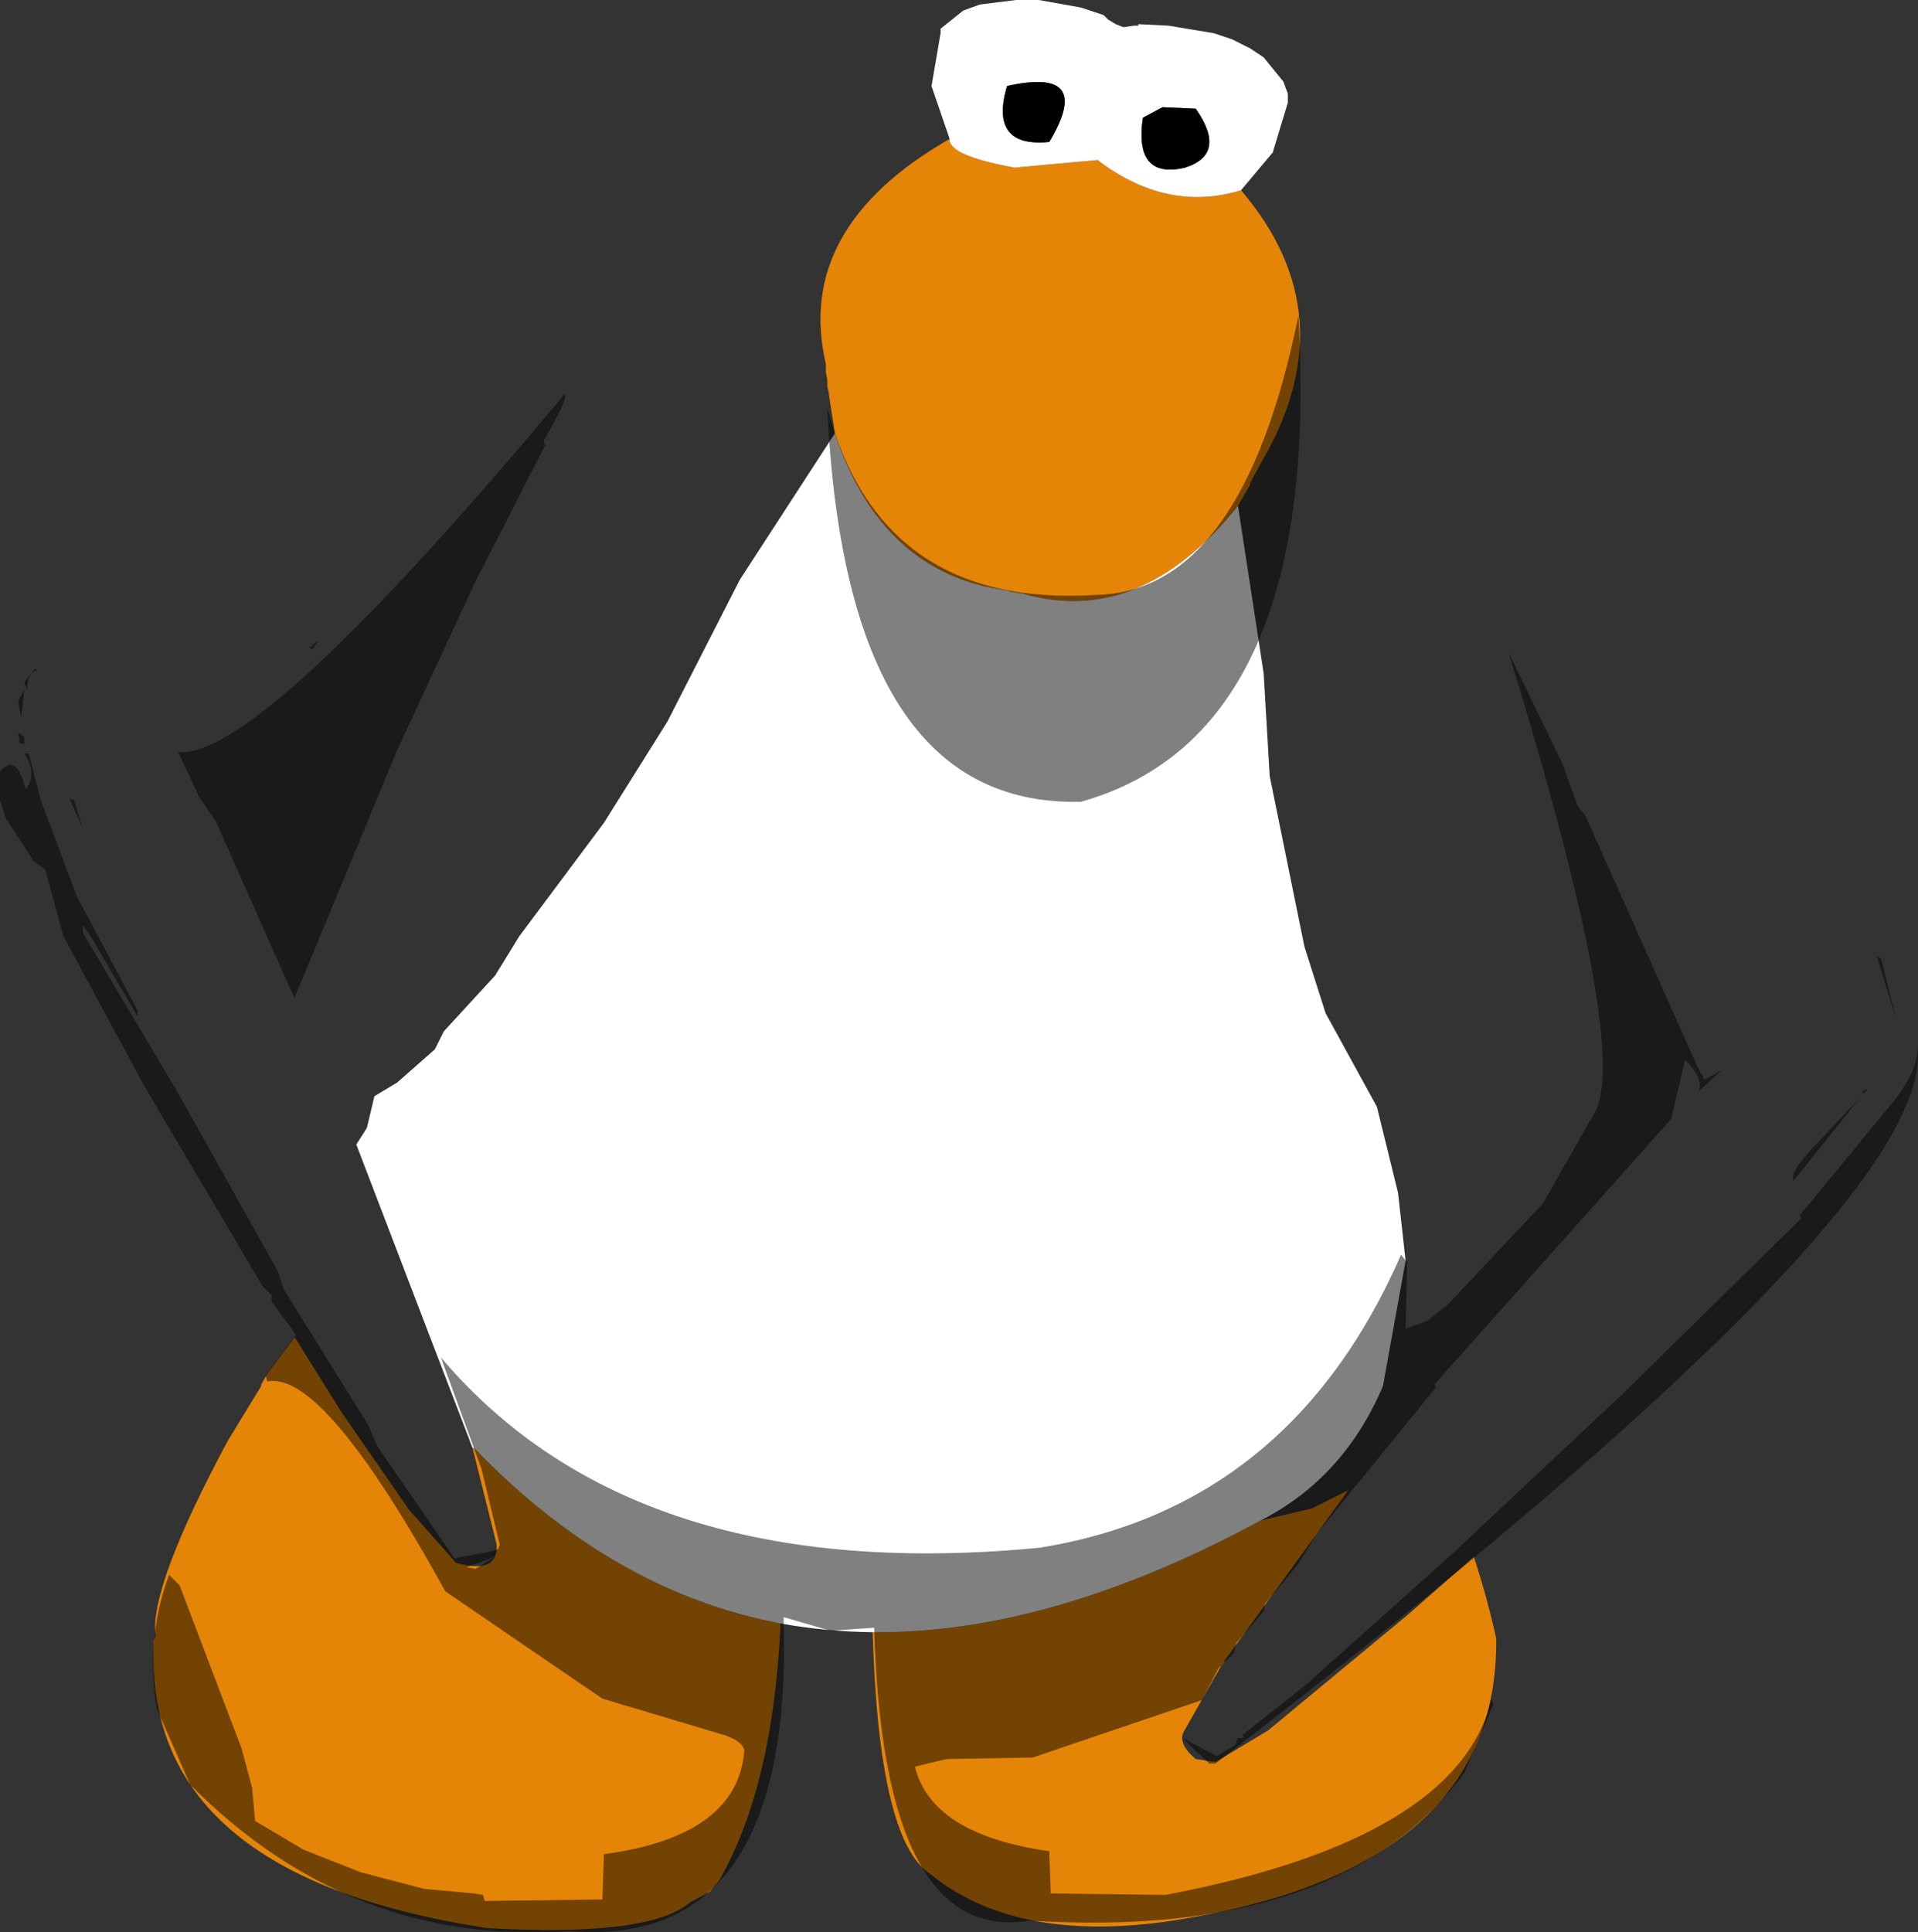 <?xml version="1.0" encoding="UTF-8" standalone="no"?>
<svg xmlns:ffdec="https://www.free-decompiler.com/flash" xmlns:xlink="http://www.w3.org/1999/xlink" ffdec:objectType="shape" height="319.95px" width="317.6px" xmlns="http://www.w3.org/2000/svg">
  <rect width="100%" height="100%" fill="#333333" stroke="none"/>
  <g transform="matrix(1.0, 0.0, 0.0, 1.0, 137.25, 117.25)">
    <path d="M68.25 -85.75 Q86.0 -65.0 71.5 -40.5 L69.75 -37.25 69.75 -37.0 67.75 -33.5 Q51.5 -13.25 32.0 -19.0 L30.25 -19.25 29.5 -19.5 Q8.75 -22.25 1.0 -45.5 L0.0 -52.0 0.0 -52.25 -0.25 -53.25 -0.25 -54.25 -0.5 -55.75 -0.5 -57.0 Q-5.75 -79.5 20.0 -94.25 19.75 -91.5 30.75 -89.5 L44.5 -90.75 Q56.0 -82.0 68.25 -85.75 M71.5 134.5 L80.0 132.5 86.0 129.5 65.5 157.75 65.5 158.0 65.0 158.5 58.75 169.5 Q57.75 171.5 60.75 174.0 L64.0 174.5 72.75 169.25 96.0 150.0 106.8 140.5 Q109.0 147.2 110.5 154.0 111.0 193.0 55.25 201.0 30.5 204.25 16.75 193.0 8.25 187.4 7.25 153.0 36.8 153.3 71.5 134.5 M-8.0 151.55 Q-9.2 178.6 -18.25 194.25 L-19.75 196.0 -23.0 197.75 Q-29.75 203.5 -56.5 202.0 -114.0 193.25 -111.75 154.25 L-111.5 153.75 -111.5 153.5 Q-112.5 145.5 -99.5 121.25 L-94.0 112.25 -94.0 112.0 -93.0 110.25 -88.45 104.15 -80.75 116.5 -69.5 132.75 -61.75 141.5 Q-54.75 143.5 -55.0 138.5 L-59.0 122.5 -58.75 122.5 Q-35.85 146.3 -8.0 151.55" fill="#e58508" fill-rule="evenodd" stroke="none"/>
    <path d="M20.0 -94.25 L17.0 -103.0 18.5 -111.75 18.5 -112.5 22.25 -115.5 25.0 -116.5 31.0 -117.25 34.75 -117.25 41.75 -116.0 45.5 -114.75 46.25 -114.0 47.5 -113.25 48.75 -112.75 50.5 -113.0 51.25 -113.0 51.25 -113.25 56.25 -113.0 63.75 -111.75 66.75 -110.75 69.75 -109.25 72.0 -107.75 75.25 -103.75 76.0 -101.75 76.0 -100.25 73.5 -92.0 68.25 -85.75 Q56.0 -82.0 44.5 -90.75 L30.75 -89.5 Q19.75 -91.5 20.0 -94.25 M67.75 -33.5 L72.0 -5.75 73.0 11.25 78.75 39.5 82.25 50.5 90.75 66.0 94.25 80.25 95.5 91.5 91.75 112.25 Q85.25 127.5 71.5 134.5 36.8 153.3 7.25 153.0 -0.55 152.9 -8.0 151.55 -35.85 146.3 -58.75 122.5 L-59.0 122.5 -78.25 72.25 -76.5 69.5 -75.25 64.25 -71.5 62.0 -65.25 56.5 -63.75 53.5 -55.25 44.25 -51.25 37.75 -37.25 19.0 -26.75 2.25 -14.75 -21.25 1.0 -45.5 Q8.75 -22.25 29.5 -19.5 L30.25 -19.25 32.0 -19.0 Q51.5 -13.25 67.75 -33.5 M60.75 -99.25 L55.25 -99.5 52.0 -97.75 Q50.5 -87.5 59.0 -89.5 66.0 -91.75 60.75 -99.25 M29.5 -103.0 Q26.5 -92.75 36.5 -93.75 44.0 -106.25 29.5 -103.0" fill="#ffffff" fill-rule="evenodd" stroke="none"/>
    <path d="M60.75 -99.25 Q66.0 -91.75 59.0 -89.5 50.5 -87.5 52.0 -97.75 L55.25 -99.5 60.75 -99.25 M29.5 -103.0 Q44.0 -106.25 36.5 -93.75 26.5 -92.75 29.5 -103.0" fill="#000000" fill-rule="evenodd" stroke="none"/>
    <path d="M77.75 -65.0 Q81.75 4.25 41.75 15.5 2.75 16.5 -0.25 -49.75 8.5 -16.5 44.25 -18.75 68.5 -19.25 77.75 -65.0 M173.5 41.0 L174.25 41.5 176.75 51.5 173.5 41.0 M170.75 64.5 L159.75 78.25 Q159.0 77.0 162.75 73.0 L170.75 64.5 M180.25 56.0 Q183.75 82.75 64.0 174.75 L63.0 174.75 58.5 170.5 64.25 173.5 67.25 171.75 67.75 170.5 68.75 170.5 68.5 170.0 79.25 161.5 103.25 140.0 131.5 113.5 161.0 84.5 160.75 84.0 174.75 67.0 Q180.5 60.5 180.25 56.0 M171.0 63.5 L172.0 63.0 171.5 63.75 171.0 63.5 M125.25 17.75 L144.0 59.75 145.0 61.5 147.75 60.0 144.0 63.5 Q144.95 61.25 141.75 58.25 L139.5 68.0 100.25 112.0 100.5 112.5 80.75 136.75 77.5 142.0 72.25 148.25 72.0 149.5 67.5 154.75 67.0 156.5 64.5 159.0 61.75 164.25 33.75 173.75 19.5 174.0 14.25 175.25 Q17.0 186.5 36.5 189.25 L36.75 196.25 55.75 196.5 Q104.25 187.25 109.75 164.0 L110.0 165.0 105.25 176.25 Q84.75 204.0 33.25 200.75 9.0 204.75 7.5 152.25 L0.25 152.75 -7.5 150.5 Q-5.75 205.5 -43.0 202.5 -79.25 205.0 -105.75 178.25 L-111.25 165.75 Q-113.25 154.25 -109.25 143.5 L-107.5 145.25 -97.25 172.25 -95.5 178.75 -95.0 184.25 -87.0 189.0 -77.5 192.75 -67.0 195.5 -58.75 196.25 -57.25 196.5 -57.0 197.5 -37.5 197.25 -37.25 189.75 Q-15.0 186.75 -14.0 172.5 -14.5 170.75 -18.25 169.75 L-37.5 164.0 -63.5 146.25 Q-83.75 109.5 -93.0 111.5 L-93.25 110.5 -88.25 103.75 -92.25 98.25 -92.25 97.25 -93.75 95.75 -113.25 62.75 -126.75 37.75 -129.75 26.75 -131.75 25.25 -136.25 18.25 -137.25 15.25 -137.25 10.5 Q-134.5 7.25 -133.0 13.5 -131.0 10.75 -133.25 7.5 L-132.5 7.5 -130.5 15.25 -124.5 31.25 -114.5 50.0 -114.5 51.0 -122.25 37.75 -123.5 36.0 -123.5 37.25 -107.75 63.75 -91.25 93.25 -90.25 96.25 -76.25 118.75 -74.75 122.25 -62.0 140.75 -56.5 139.75 -54.75 139.25 -54.5 138.5 -57.5 126.0 -64.25 107.5 Q-32.0 145.5 35.0 139.0 76.5 132.25 94.75 90.5 L95.75 91.75 95.5 102.75 99.0 101.5 102.5 98.75 118.25 82.0 126.5 67.5 Q133.25 57.85 112.55 -9.2 L121.5 9.25 124.0 16.25 125.25 17.75 M-131.0 -6.25 Q-132.75 -6.0 -132.75 -3.0 L-133.25 -4.25 -131.5 -6.5 -131.0 -6.25 M-133.25 -3.0 L-133.75 1.75 -134.25 -1.25 -133.25 -3.0 M-86.0 -10.0 L-84.5 -11.25 -85.5 -9.75 -86.0 -10.0 M-47.0 -43.5 L-58.75 -20.5 -71.5 7.0 -88.5 48.0 -101.5 18.75 -104.25 14.75 -107.75 7.25 Q-94.5 8.75 -43.75 -52.0 -43.25 -51.0 -47.25 -44.25 L-47.0 -43.5 M-133.25 6.0 L-134.0 5.75 -134.25 4.0 -133.25 4.75 -133.25 6.0 M-123.5 20.0 L-125.75 15.0 -125.0 15.25 -123.5 20.0 M-58.5 142.5 L-55.25 140.5 -60.0 142.25 -58.5 142.5" fill="#000000" fill-opacity="0.498" fill-rule="evenodd" stroke="none"/>
  </g>
</svg>
